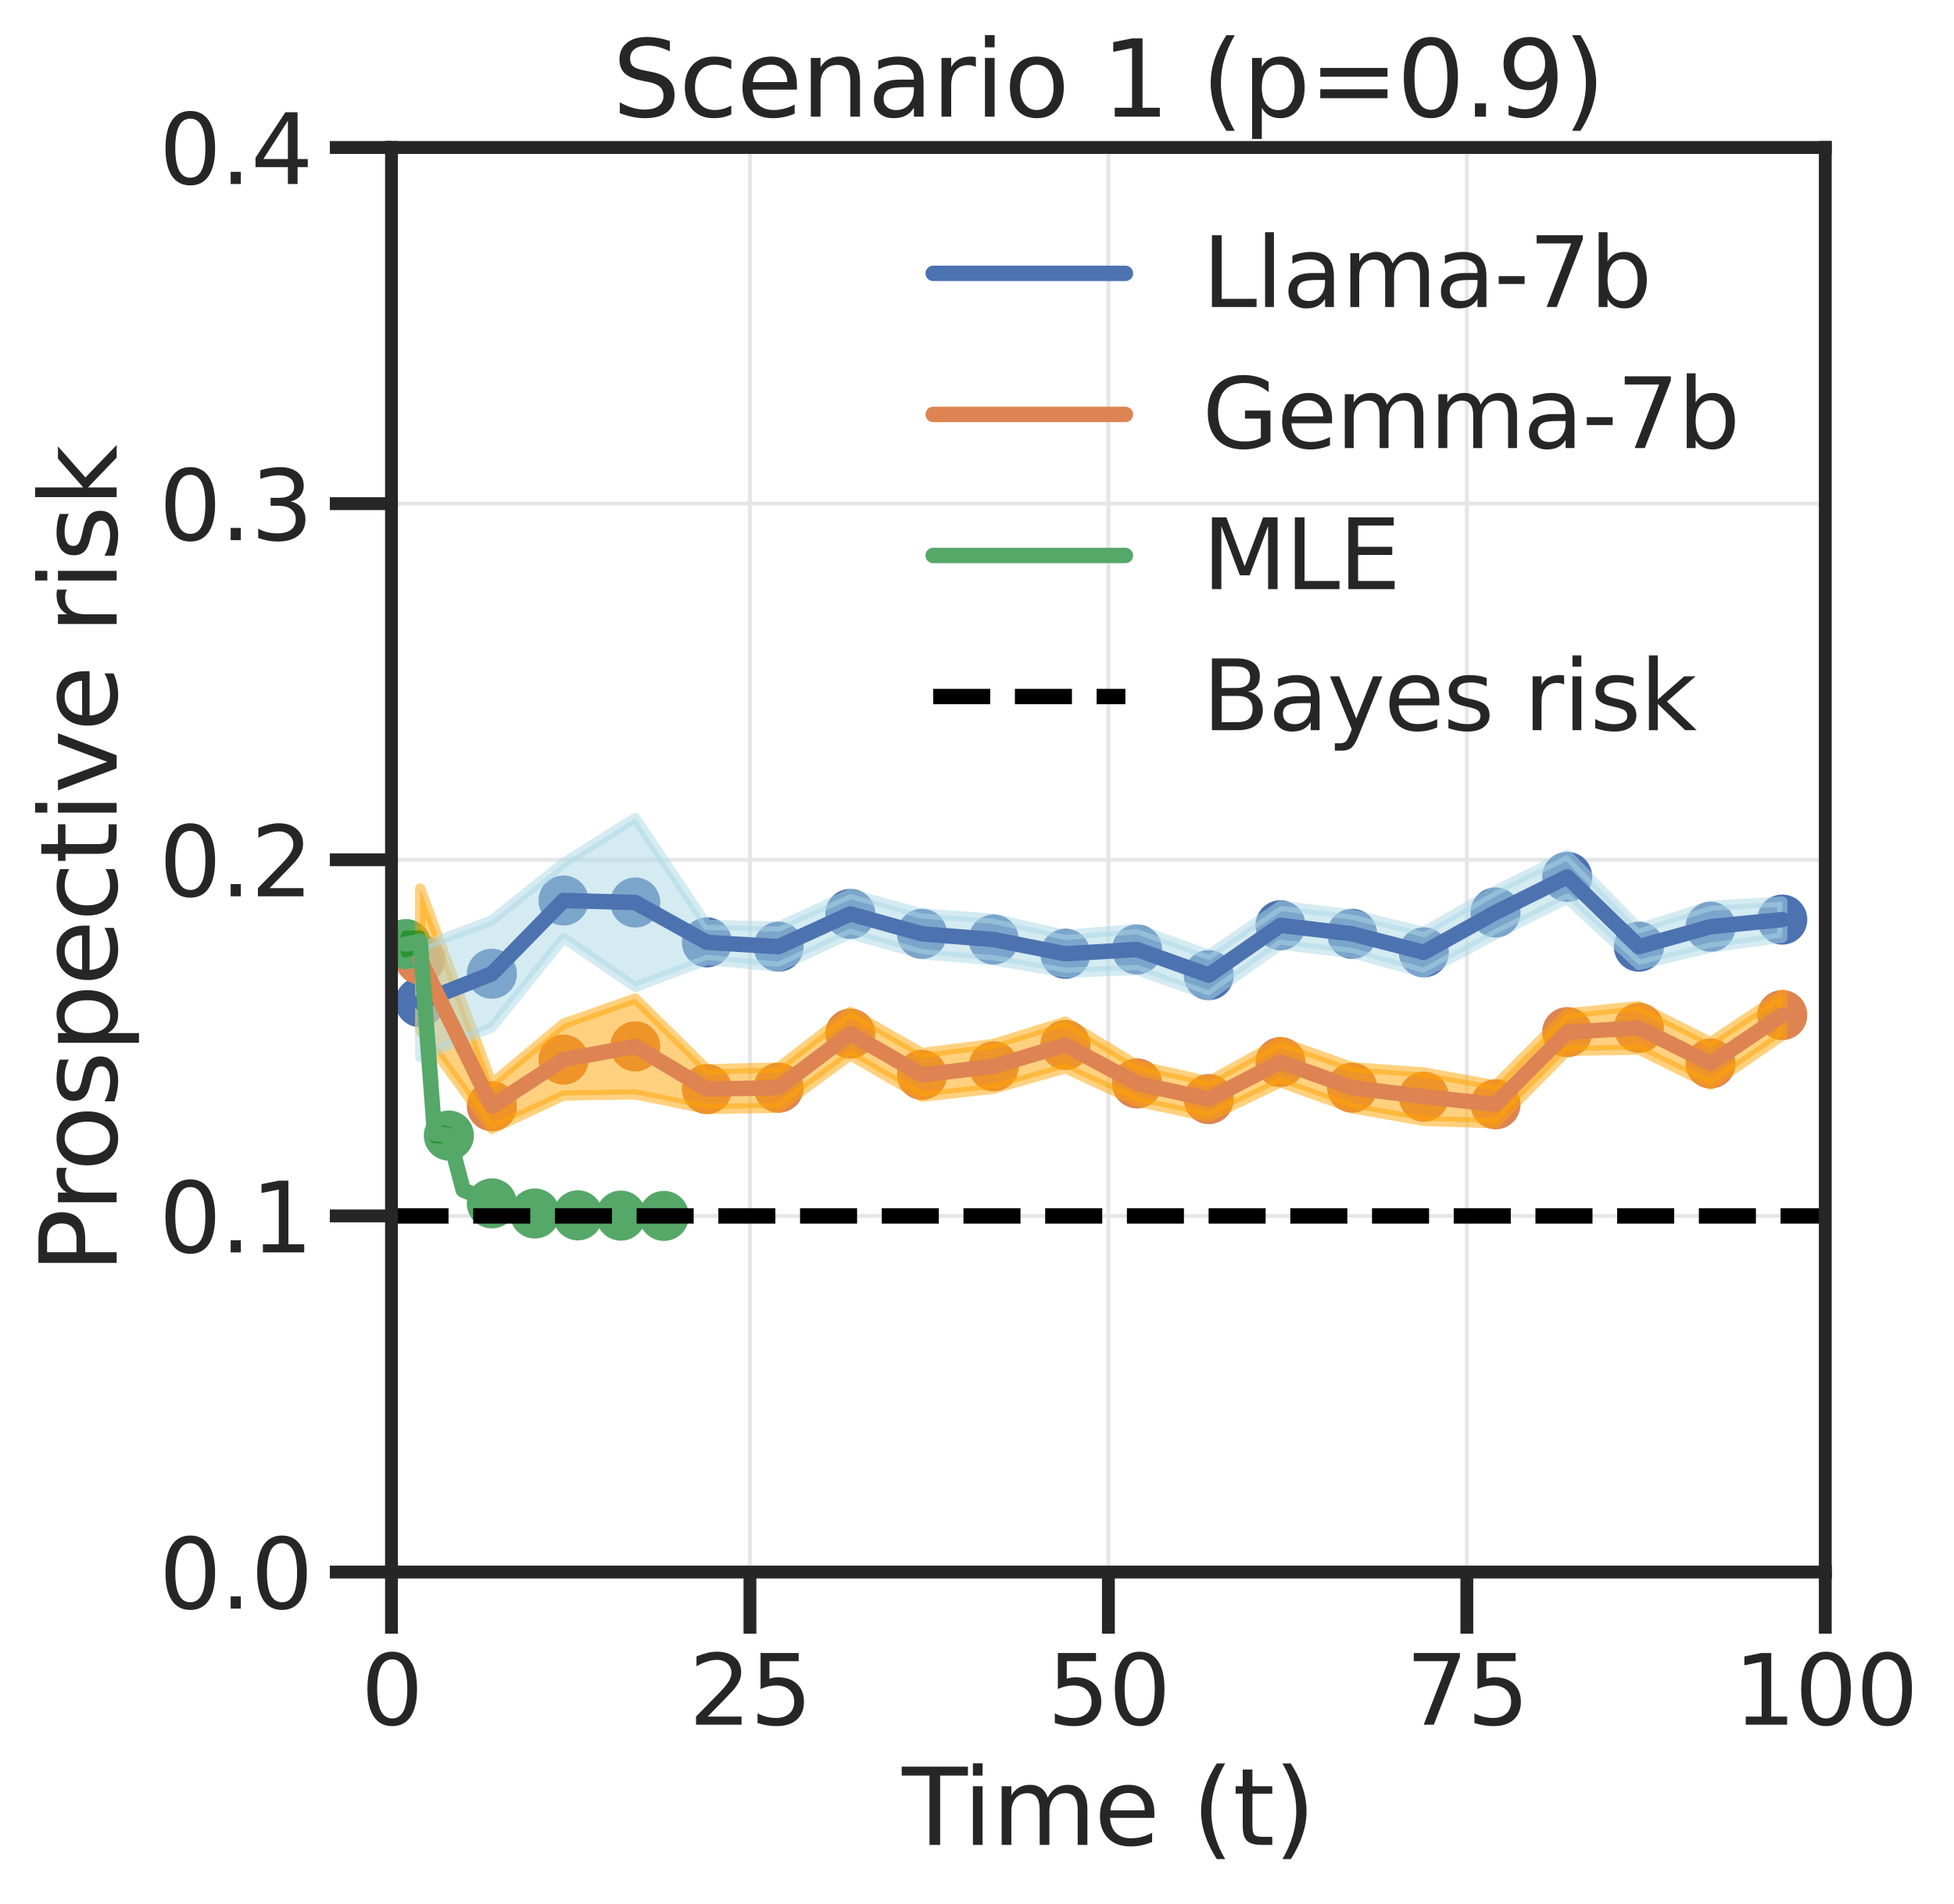 <?xml version="1.0" encoding="utf-8" standalone="no"?>
<!DOCTYPE svg PUBLIC "-//W3C//DTD SVG 1.1//EN"
  "http://www.w3.org/Graphics/SVG/1.1/DTD/svg11.dtd">
<svg xmlns:xlink="http://www.w3.org/1999/xlink" width="380.229pt" height="370.442pt" viewBox="0 0 380.229 370.442" xmlns="http://www.w3.org/2000/svg" version="1.1">
 <defs>
  <style type="text/css">*{stroke-linejoin: round; stroke-linecap: butt}</style>
 </defs>
 <g id="figure_1">
  <g id="patch_1">
   <path d="M 0 370.442 
L 380.229 370.442 
L 380.229 0 
L 0 0 
z
" style="fill: #ffffff"/>
  </g>
  <g id="axes_1">
   <g id="patch_2">
    <path d="M 76.182 305.901 
L 355.182 305.901 
L 355.182 28.701 
L 76.182 28.701 
z
" style="fill: #ffffff"/>
   </g>
   <g id="matplotlib.axis_1">
    <g id="xtick_1">
     <g id="line2d_1">
      <path d="M 76.182 305.901 
L 76.182 28.701 
" clip-path="url(#p4da43b468f)" style="fill: none; stroke: #e6e6e6; stroke-width: 0.75; stroke-linecap: round"/>
     </g>
     <g id="line2d_2">
      <defs>
       <path id="m908a9de8ad" d="M 0 0 
L 0 12 
" style="stroke: #262626; stroke-width: 2.5"/>
      </defs>
      <g>
       <use xlink:href="#m908a9de8ad" x="76.182" y="305.901" style="fill: #262626; stroke: #262626; stroke-width: 2.5"/>
      </g>
     </g>
     <g id="text_1">
      <!-- 0 -->
      <g style="fill: #262626" transform="translate(70.233 335.61) scale(0.187 -0.187)">
       <defs>
        <path id="DejaVuSans-30" d="M 2034 4250 
Q 1547 4250 1301 3770 
Q 1056 3291 1056 2328 
Q 1056 1369 1301 889 
Q 1547 409 2034 409 
Q 2525 409 2770 889 
Q 3016 1369 3016 2328 
Q 3016 3291 2770 3770 
Q 2525 4250 2034 4250 
z
M 2034 4750 
Q 2819 4750 3233 4129 
Q 3647 3509 3647 2328 
Q 3647 1150 3233 529 
Q 2819 -91 2034 -91 
Q 1250 -91 836 529 
Q 422 1150 422 2328 
Q 422 3509 836 4129 
Q 1250 4750 2034 4750 
z
" transform="scale(0.016)"/>
       </defs>
       <use xlink:href="#DejaVuSans-30"/>
      </g>
     </g>
    </g>
    <g id="xtick_2">
     <g id="line2d_3">
      <path d="M 145.932 305.901 
L 145.932 28.701 
" clip-path="url(#p4da43b468f)" style="fill: none; stroke: #e6e6e6; stroke-width: 0.75; stroke-linecap: round"/>
     </g>
     <g id="line2d_4">
      <g>
       <use xlink:href="#m908a9de8ad" x="145.932" y="305.901" style="fill: #262626; stroke: #262626; stroke-width: 2.5"/>
      </g>
     </g>
     <g id="text_2">
      <!-- 25 -->
      <g style="fill: #262626" transform="translate(134.034 335.61) scale(0.187 -0.187)">
       <defs>
        <path id="DejaVuSans-32" d="M 1228 531 
L 3431 531 
L 3431 0 
L 469 0 
L 469 531 
Q 828 903 1448 1529 
Q 2069 2156 2228 2338 
Q 2531 2678 2651 2914 
Q 2772 3150 2772 3378 
Q 2772 3750 2511 3984 
Q 2250 4219 1831 4219 
Q 1534 4219 1204 4116 
Q 875 4013 500 3803 
L 500 4441 
Q 881 4594 1212 4672 
Q 1544 4750 1819 4750 
Q 2544 4750 2975 4387 
Q 3406 4025 3406 3419 
Q 3406 3131 3298 2873 
Q 3191 2616 2906 2266 
Q 2828 2175 2409 1742 
Q 1991 1309 1228 531 
z
" transform="scale(0.016)"/>
        <path id="DejaVuSans-35" d="M 691 4666 
L 3169 4666 
L 3169 4134 
L 1269 4134 
L 1269 2991 
Q 1406 3038 1543 3061 
Q 1681 3084 1819 3084 
Q 2600 3084 3056 2656 
Q 3513 2228 3513 1497 
Q 3513 744 3044 326 
Q 2575 -91 1722 -91 
Q 1428 -91 1123 -41 
Q 819 9 494 109 
L 494 744 
Q 775 591 1075 516 
Q 1375 441 1709 441 
Q 2250 441 2565 725 
Q 2881 1009 2881 1497 
Q 2881 1984 2565 2268 
Q 2250 2553 1709 2553 
Q 1456 2553 1204 2497 
Q 953 2441 691 2322 
L 691 4666 
z
" transform="scale(0.016)"/>
       </defs>
       <use xlink:href="#DejaVuSans-32"/>
       <use xlink:href="#DejaVuSans-35" x="63.623"/>
      </g>
     </g>
    </g>
    <g id="xtick_3">
     <g id="line2d_5">
      <path d="M 215.682 305.901 
L 215.682 28.701 
" clip-path="url(#p4da43b468f)" style="fill: none; stroke: #e6e6e6; stroke-width: 0.75; stroke-linecap: round"/>
     </g>
     <g id="line2d_6">
      <g>
       <use xlink:href="#m908a9de8ad" x="215.682" y="305.901" style="fill: #262626; stroke: #262626; stroke-width: 2.5"/>
      </g>
     </g>
     <g id="text_3">
      <!-- 50 -->
      <g style="fill: #262626" transform="translate(203.784 335.61) scale(0.187 -0.187)">
       <use xlink:href="#DejaVuSans-35"/>
       <use xlink:href="#DejaVuSans-30" x="63.623"/>
      </g>
     </g>
    </g>
    <g id="xtick_4">
     <g id="line2d_7">
      <path d="M 285.432 305.901 
L 285.432 28.701 
" clip-path="url(#p4da43b468f)" style="fill: none; stroke: #e6e6e6; stroke-width: 0.75; stroke-linecap: round"/>
     </g>
     <g id="line2d_8">
      <g>
       <use xlink:href="#m908a9de8ad" x="285.432" y="305.901" style="fill: #262626; stroke: #262626; stroke-width: 2.5"/>
      </g>
     </g>
     <g id="text_4">
      <!-- 75 -->
      <g style="fill: #262626" transform="translate(273.534 335.61) scale(0.187 -0.187)">
       <defs>
        <path id="DejaVuSans-37" d="M 525 4666 
L 3525 4666 
L 3525 4397 
L 1831 0 
L 1172 0 
L 2766 4134 
L 525 4134 
L 525 4666 
z
" transform="scale(0.016)"/>
       </defs>
       <use xlink:href="#DejaVuSans-37"/>
       <use xlink:href="#DejaVuSans-35" x="63.623"/>
      </g>
     </g>
    </g>
    <g id="xtick_5">
     <g id="line2d_9">
      <path d="M 355.182 305.901 
L 355.182 28.701 
" clip-path="url(#p4da43b468f)" style="fill: none; stroke: #e6e6e6; stroke-width: 0.75; stroke-linecap: round"/>
     </g>
     <g id="line2d_10">
      <g>
       <use xlink:href="#m908a9de8ad" x="355.182" y="305.901" style="fill: #262626; stroke: #262626; stroke-width: 2.5"/>
      </g>
     </g>
     <g id="text_5">
      <!-- 100 -->
      <g style="fill: #262626" transform="translate(337.335 335.61) scale(0.187 -0.187)">
       <defs>
        <path id="DejaVuSans-31" d="M 794 531 
L 1825 531 
L 1825 4091 
L 703 3866 
L 703 4441 
L 1819 4666 
L 2450 4666 
L 2450 531 
L 3481 531 
L 3481 0 
L 794 0 
L 794 531 
z
" transform="scale(0.016)"/>
       </defs>
       <use xlink:href="#DejaVuSans-31"/>
       <use xlink:href="#DejaVuSans-30" x="63.623"/>
       <use xlink:href="#DejaVuSans-30" x="127.246"/>
      </g>
     </g>
    </g>
    <g id="text_6">
     <!-- Time (t) -->
     <g style="fill: #262626" transform="translate(175.526 359) scale(0.204 -0.204)">
      <defs>
       <path id="DejaVuSans-54" d="M -19 4666 
L 3928 4666 
L 3928 4134 
L 2272 4134 
L 2272 0 
L 1638 0 
L 1638 4134 
L -19 4134 
L -19 4666 
z
" transform="scale(0.016)"/>
       <path id="DejaVuSans-69" d="M 603 3500 
L 1178 3500 
L 1178 0 
L 603 0 
L 603 3500 
z
M 603 4863 
L 1178 4863 
L 1178 4134 
L 603 4134 
L 603 4863 
z
" transform="scale(0.016)"/>
       <path id="DejaVuSans-6d" d="M 3328 2828 
Q 3544 3216 3844 3400 
Q 4144 3584 4550 3584 
Q 5097 3584 5394 3201 
Q 5691 2819 5691 2113 
L 5691 0 
L 5113 0 
L 5113 2094 
Q 5113 2597 4934 2840 
Q 4756 3084 4391 3084 
Q 3944 3084 3684 2787 
Q 3425 2491 3425 1978 
L 3425 0 
L 2847 0 
L 2847 2094 
Q 2847 2600 2669 2842 
Q 2491 3084 2119 3084 
Q 1678 3084 1418 2786 
Q 1159 2488 1159 1978 
L 1159 0 
L 581 0 
L 581 3500 
L 1159 3500 
L 1159 2956 
Q 1356 3278 1631 3431 
Q 1906 3584 2284 3584 
Q 2666 3584 2933 3390 
Q 3200 3197 3328 2828 
z
" transform="scale(0.016)"/>
       <path id="DejaVuSans-65" d="M 3597 1894 
L 3597 1613 
L 953 1613 
Q 991 1019 1311 708 
Q 1631 397 2203 397 
Q 2534 397 2845 478 
Q 3156 559 3463 722 
L 3463 178 
Q 3153 47 2828 -22 
Q 2503 -91 2169 -91 
Q 1331 -91 842 396 
Q 353 884 353 1716 
Q 353 2575 817 3079 
Q 1281 3584 2069 3584 
Q 2775 3584 3186 3129 
Q 3597 2675 3597 1894 
z
M 3022 2063 
Q 3016 2534 2758 2815 
Q 2500 3097 2075 3097 
Q 1594 3097 1305 2825 
Q 1016 2553 972 2059 
L 3022 2063 
z
" transform="scale(0.016)"/>
       <path id="DejaVuSans-20" transform="scale(0.016)"/>
       <path id="DejaVuSans-28" d="M 1984 4856 
Q 1566 4138 1362 3434 
Q 1159 2731 1159 2009 
Q 1159 1288 1364 580 
Q 1569 -128 1984 -844 
L 1484 -844 
Q 1016 -109 783 600 
Q 550 1309 550 2009 
Q 550 2706 781 3412 
Q 1013 4119 1484 4856 
L 1984 4856 
z
" transform="scale(0.016)"/>
       <path id="DejaVuSans-74" d="M 1172 4494 
L 1172 3500 
L 2356 3500 
L 2356 3053 
L 1172 3053 
L 1172 1153 
Q 1172 725 1289 603 
Q 1406 481 1766 481 
L 2356 481 
L 2356 0 
L 1766 0 
Q 1100 0 847 248 
Q 594 497 594 1153 
L 594 3053 
L 172 3053 
L 172 3500 
L 594 3500 
L 594 4494 
L 1172 4494 
z
" transform="scale(0.016)"/>
       <path id="DejaVuSans-29" d="M 513 4856 
L 1013 4856 
Q 1481 4119 1714 3412 
Q 1947 2706 1947 2009 
Q 1947 1309 1714 600 
Q 1481 -109 1013 -844 
L 513 -844 
Q 928 -128 1133 580 
Q 1338 1288 1338 2009 
Q 1338 2731 1133 3434 
Q 928 4138 513 4856 
z
" transform="scale(0.016)"/>
      </defs>
      <use xlink:href="#DejaVuSans-54"/>
      <use xlink:href="#DejaVuSans-69" x="57.959"/>
      <use xlink:href="#DejaVuSans-6d" x="85.742"/>
      <use xlink:href="#DejaVuSans-65" x="183.154"/>
      <use xlink:href="#DejaVuSans-20" x="244.678"/>
      <use xlink:href="#DejaVuSans-28" x="276.465"/>
      <use xlink:href="#DejaVuSans-74" x="315.479"/>
      <use xlink:href="#DejaVuSans-29" x="354.688"/>
     </g>
    </g>
   </g>
   <g id="matplotlib.axis_2">
    <g id="ytick_1">
     <g id="line2d_11">
      <path d="M 76.182 305.901 
L 355.182 305.901 
" clip-path="url(#p4da43b468f)" style="fill: none; stroke: #e6e6e6; stroke-width: 0.75; stroke-linecap: round"/>
     </g>
     <g id="line2d_12">
      <defs>
       <path id="mfc5c758303" d="M 0 0 
L -12 0 
" style="stroke: #262626; stroke-width: 2.5"/>
      </defs>
      <g>
       <use xlink:href="#mfc5c758303" x="76.182" y="305.901" style="fill: #262626; stroke: #262626; stroke-width: 2.5"/>
      </g>
     </g>
     <g id="text_7">
      <!-- 0.0 -->
      <g style="fill: #262626" transform="translate(30.943 313.005) scale(0.187 -0.187)">
       <defs>
        <path id="DejaVuSans-2e" d="M 684 794 
L 1344 794 
L 1344 0 
L 684 0 
L 684 794 
z
" transform="scale(0.016)"/>
       </defs>
       <use xlink:href="#DejaVuSans-30"/>
       <use xlink:href="#DejaVuSans-2e" x="63.623"/>
       <use xlink:href="#DejaVuSans-30" x="95.41"/>
      </g>
     </g>
    </g>
    <g id="ytick_2">
     <g id="line2d_13">
      <path d="M 76.182 236.601 
L 355.182 236.601 
" clip-path="url(#p4da43b468f)" style="fill: none; stroke: #e6e6e6; stroke-width: 0.75; stroke-linecap: round"/>
     </g>
     <g id="line2d_14">
      <g>
       <use xlink:href="#mfc5c758303" x="76.182" y="236.601" style="fill: #262626; stroke: #262626; stroke-width: 2.5"/>
      </g>
     </g>
     <g id="text_8">
      <!-- 0.1 -->
      <g style="fill: #262626" transform="translate(30.943 243.705) scale(0.187 -0.187)">
       <use xlink:href="#DejaVuSans-30"/>
       <use xlink:href="#DejaVuSans-2e" x="63.623"/>
       <use xlink:href="#DejaVuSans-31" x="95.41"/>
      </g>
     </g>
    </g>
    <g id="ytick_3">
     <g id="line2d_15">
      <path d="M 76.182 167.301 
L 355.182 167.301 
" clip-path="url(#p4da43b468f)" style="fill: none; stroke: #e6e6e6; stroke-width: 0.75; stroke-linecap: round"/>
     </g>
     <g id="line2d_16">
      <g>
       <use xlink:href="#mfc5c758303" x="76.182" y="167.301" style="fill: #262626; stroke: #262626; stroke-width: 2.5"/>
      </g>
     </g>
     <g id="text_9">
      <!-- 0.2 -->
      <g style="fill: #262626" transform="translate(30.943 174.405) scale(0.187 -0.187)">
       <use xlink:href="#DejaVuSans-30"/>
       <use xlink:href="#DejaVuSans-2e" x="63.623"/>
       <use xlink:href="#DejaVuSans-32" x="95.41"/>
      </g>
     </g>
    </g>
    <g id="ytick_4">
     <g id="line2d_17">
      <path d="M 76.182 98.001 
L 355.182 98.001 
" clip-path="url(#p4da43b468f)" style="fill: none; stroke: #e6e6e6; stroke-width: 0.75; stroke-linecap: round"/>
     </g>
     <g id="line2d_18">
      <g>
       <use xlink:href="#mfc5c758303" x="76.182" y="98.001" style="fill: #262626; stroke: #262626; stroke-width: 2.5"/>
      </g>
     </g>
     <g id="text_10">
      <!-- 0.3 -->
      <g style="fill: #262626" transform="translate(30.943 105.105) scale(0.187 -0.187)">
       <defs>
        <path id="DejaVuSans-33" d="M 2597 2516 
Q 3050 2419 3304 2112 
Q 3559 1806 3559 1356 
Q 3559 666 3084 287 
Q 2609 -91 1734 -91 
Q 1441 -91 1130 -33 
Q 819 25 488 141 
L 488 750 
Q 750 597 1062 519 
Q 1375 441 1716 441 
Q 2309 441 2620 675 
Q 2931 909 2931 1356 
Q 2931 1769 2642 2001 
Q 2353 2234 1838 2234 
L 1294 2234 
L 1294 2753 
L 1863 2753 
Q 2328 2753 2575 2939 
Q 2822 3125 2822 3475 
Q 2822 3834 2567 4026 
Q 2313 4219 1838 4219 
Q 1578 4219 1281 4162 
Q 984 4106 628 3988 
L 628 4550 
Q 988 4650 1302 4700 
Q 1616 4750 1894 4750 
Q 2613 4750 3031 4423 
Q 3450 4097 3450 3541 
Q 3450 3153 3228 2886 
Q 3006 2619 2597 2516 
z
" transform="scale(0.016)"/>
       </defs>
       <use xlink:href="#DejaVuSans-30"/>
       <use xlink:href="#DejaVuSans-2e" x="63.623"/>
       <use xlink:href="#DejaVuSans-33" x="95.41"/>
      </g>
     </g>
    </g>
    <g id="ytick_5">
     <g id="line2d_19">
      <path d="M 76.182 28.701 
L 355.182 28.701 
" clip-path="url(#p4da43b468f)" style="fill: none; stroke: #e6e6e6; stroke-width: 0.75; stroke-linecap: round"/>
     </g>
     <g id="line2d_20">
      <g>
       <use xlink:href="#mfc5c758303" x="76.182" y="28.701" style="fill: #262626; stroke: #262626; stroke-width: 2.5"/>
      </g>
     </g>
     <g id="text_11">
      <!-- 0.4 -->
      <g style="fill: #262626" transform="translate(30.943 35.805) scale(0.187 -0.187)">
       <defs>
        <path id="DejaVuSans-34" d="M 2419 4116 
L 825 1625 
L 2419 1625 
L 2419 4116 
z
M 2253 4666 
L 3047 4666 
L 3047 1625 
L 3713 1625 
L 3713 1100 
L 3047 1100 
L 3047 0 
L 2419 0 
L 2419 1100 
L 313 1100 
L 313 1709 
L 2253 4666 
z
" transform="scale(0.016)"/>
       </defs>
       <use xlink:href="#DejaVuSans-30"/>
       <use xlink:href="#DejaVuSans-2e" x="63.623"/>
       <use xlink:href="#DejaVuSans-34" x="95.41"/>
      </g>
     </g>
    </g>
    <g id="text_12">
     <!-- Prospective risk -->
     <g style="fill: #262626" transform="translate(22.701 247.785) rotate(-90) scale(0.204 -0.204)">
      <defs>
       <path id="DejaVuSans-50" d="M 1259 4147 
L 1259 2394 
L 2053 2394 
Q 2494 2394 2734 2622 
Q 2975 2850 2975 3272 
Q 2975 3691 2734 3919 
Q 2494 4147 2053 4147 
L 1259 4147 
z
M 628 4666 
L 2053 4666 
Q 2838 4666 3239 4311 
Q 3641 3956 3641 3272 
Q 3641 2581 3239 2228 
Q 2838 1875 2053 1875 
L 1259 1875 
L 1259 0 
L 628 0 
L 628 4666 
z
" transform="scale(0.016)"/>
       <path id="DejaVuSans-72" d="M 2631 2963 
Q 2534 3019 2420 3045 
Q 2306 3072 2169 3072 
Q 1681 3072 1420 2755 
Q 1159 2438 1159 1844 
L 1159 0 
L 581 0 
L 581 3500 
L 1159 3500 
L 1159 2956 
Q 1341 3275 1631 3429 
Q 1922 3584 2338 3584 
Q 2397 3584 2469 3576 
Q 2541 3569 2628 3553 
L 2631 2963 
z
" transform="scale(0.016)"/>
       <path id="DejaVuSans-6f" d="M 1959 3097 
Q 1497 3097 1228 2736 
Q 959 2375 959 1747 
Q 959 1119 1226 758 
Q 1494 397 1959 397 
Q 2419 397 2687 759 
Q 2956 1122 2956 1747 
Q 2956 2369 2687 2733 
Q 2419 3097 1959 3097 
z
M 1959 3584 
Q 2709 3584 3137 3096 
Q 3566 2609 3566 1747 
Q 3566 888 3137 398 
Q 2709 -91 1959 -91 
Q 1206 -91 779 398 
Q 353 888 353 1747 
Q 353 2609 779 3096 
Q 1206 3584 1959 3584 
z
" transform="scale(0.016)"/>
       <path id="DejaVuSans-73" d="M 2834 3397 
L 2834 2853 
Q 2591 2978 2328 3040 
Q 2066 3103 1784 3103 
Q 1356 3103 1142 2972 
Q 928 2841 928 2578 
Q 928 2378 1081 2264 
Q 1234 2150 1697 2047 
L 1894 2003 
Q 2506 1872 2764 1633 
Q 3022 1394 3022 966 
Q 3022 478 2636 193 
Q 2250 -91 1575 -91 
Q 1294 -91 989 -36 
Q 684 19 347 128 
L 347 722 
Q 666 556 975 473 
Q 1284 391 1588 391 
Q 1994 391 2212 530 
Q 2431 669 2431 922 
Q 2431 1156 2273 1281 
Q 2116 1406 1581 1522 
L 1381 1569 
Q 847 1681 609 1914 
Q 372 2147 372 2553 
Q 372 3047 722 3315 
Q 1072 3584 1716 3584 
Q 2034 3584 2315 3537 
Q 2597 3491 2834 3397 
z
" transform="scale(0.016)"/>
       <path id="DejaVuSans-70" d="M 1159 525 
L 1159 -1331 
L 581 -1331 
L 581 3500 
L 1159 3500 
L 1159 2969 
Q 1341 3281 1617 3432 
Q 1894 3584 2278 3584 
Q 2916 3584 3314 3078 
Q 3713 2572 3713 1747 
Q 3713 922 3314 415 
Q 2916 -91 2278 -91 
Q 1894 -91 1617 61 
Q 1341 213 1159 525 
z
M 3116 1747 
Q 3116 2381 2855 2742 
Q 2594 3103 2138 3103 
Q 1681 3103 1420 2742 
Q 1159 2381 1159 1747 
Q 1159 1113 1420 752 
Q 1681 391 2138 391 
Q 2594 391 2855 752 
Q 3116 1113 3116 1747 
z
" transform="scale(0.016)"/>
       <path id="DejaVuSans-63" d="M 3122 3366 
L 3122 2828 
Q 2878 2963 2633 3030 
Q 2388 3097 2138 3097 
Q 1578 3097 1268 2742 
Q 959 2388 959 1747 
Q 959 1106 1268 751 
Q 1578 397 2138 397 
Q 2388 397 2633 464 
Q 2878 531 3122 666 
L 3122 134 
Q 2881 22 2623 -34 
Q 2366 -91 2075 -91 
Q 1284 -91 818 406 
Q 353 903 353 1747 
Q 353 2603 823 3093 
Q 1294 3584 2113 3584 
Q 2378 3584 2631 3529 
Q 2884 3475 3122 3366 
z
" transform="scale(0.016)"/>
       <path id="DejaVuSans-76" d="M 191 3500 
L 800 3500 
L 1894 563 
L 2988 3500 
L 3597 3500 
L 2284 0 
L 1503 0 
L 191 3500 
z
" transform="scale(0.016)"/>
       <path id="DejaVuSans-6b" d="M 581 4863 
L 1159 4863 
L 1159 1991 
L 2875 3500 
L 3609 3500 
L 1753 1863 
L 3688 0 
L 2938 0 
L 1159 1709 
L 1159 0 
L 581 0 
L 581 4863 
z
" transform="scale(0.016)"/>
      </defs>
      <use xlink:href="#DejaVuSans-50"/>
      <use xlink:href="#DejaVuSans-72" x="58.553"/>
      <use xlink:href="#DejaVuSans-6f" x="97.416"/>
      <use xlink:href="#DejaVuSans-73" x="158.598"/>
      <use xlink:href="#DejaVuSans-70" x="210.697"/>
      <use xlink:href="#DejaVuSans-65" x="274.174"/>
      <use xlink:href="#DejaVuSans-63" x="335.697"/>
      <use xlink:href="#DejaVuSans-74" x="390.678"/>
      <use xlink:href="#DejaVuSans-69" x="429.887"/>
      <use xlink:href="#DejaVuSans-76" x="457.67"/>
      <use xlink:href="#DejaVuSans-65" x="516.85"/>
      <use xlink:href="#DejaVuSans-20" x="578.373"/>
      <use xlink:href="#DejaVuSans-72" x="610.16"/>
      <use xlink:href="#DejaVuSans-69" x="651.273"/>
      <use xlink:href="#DejaVuSans-73" x="679.057"/>
      <use xlink:href="#DejaVuSans-6b" x="731.156"/>
     </g>
    </g>
   </g>
   <g id="PathCollection_1">
    <defs>
     <path id="m743d2acb1a" d="M 0 3.873 
C 1.027 3.873 2.012 3.465 2.739 2.739 
C 3.465 2.012 3.873 1.027 3.873 0 
C 3.873 -1.027 3.465 -2.012 2.739 -2.739 
C 2.012 -3.465 1.027 -3.873 0 -3.873 
C -1.027 -3.873 -2.012 -3.465 -2.739 -2.739 
C -3.465 -2.012 -3.873 -1.027 -3.873 0 
C -3.873 1.027 -3.465 2.012 -2.739 2.739 
C -2.012 3.465 -1.027 3.873 0 3.873 
z
" style="stroke: #4c72b0; stroke-width: 2"/>
    </defs>
    <g clip-path="url(#p4da43b468f)">
     <use xlink:href="#m743d2acb1a" x="81.762" y="195.021" style="fill: #4c72b0; stroke: #4c72b0; stroke-width: 2"/>
     <use xlink:href="#m743d2acb1a" x="95.712" y="189.477" style="fill: #4c72b0; stroke: #4c72b0; stroke-width: 2"/>
     <use xlink:href="#m743d2acb1a" x="109.662" y="175.221" style="fill: #4c72b0; stroke: #4c72b0; stroke-width: 2"/>
     <use xlink:href="#m743d2acb1a" x="123.612" y="175.617" style="fill: #4c72b0; stroke: #4c72b0; stroke-width: 2"/>
     <use xlink:href="#m743d2acb1a" x="137.562" y="183.378" style="fill: #4c72b0; stroke: #4c72b0; stroke-width: 2"/>
     <use xlink:href="#m743d2acb1a" x="151.512" y="184.21" style="fill: #4c72b0; stroke: #4c72b0; stroke-width: 2"/>
     <use xlink:href="#m743d2acb1a" x="165.462" y="177.834" style="fill: #4c72b0; stroke: #4c72b0; stroke-width: 2"/>
     <use xlink:href="#m743d2acb1a" x="179.412" y="181.715" style="fill: #4c72b0; stroke: #4c72b0; stroke-width: 2"/>
     <use xlink:href="#m743d2acb1a" x="193.362" y="182.824" style="fill: #4c72b0; stroke: #4c72b0; stroke-width: 2"/>
     <use xlink:href="#m743d2acb1a" x="207.312" y="185.596" style="fill: #4c72b0; stroke: #4c72b0; stroke-width: 2"/>
     <use xlink:href="#m743d2acb1a" x="221.262" y="184.764" style="fill: #4c72b0; stroke: #4c72b0; stroke-width: 2"/>
     <use xlink:href="#m743d2acb1a" x="235.212" y="189.754" style="fill: #4c72b0; stroke: #4c72b0; stroke-width: 2"/>
     <use xlink:href="#m743d2acb1a" x="249.162" y="180.052" style="fill: #4c72b0; stroke: #4c72b0; stroke-width: 2"/>
     <use xlink:href="#m743d2acb1a" x="263.112" y="181.715" style="fill: #4c72b0; stroke: #4c72b0; stroke-width: 2"/>
     <use xlink:href="#m743d2acb1a" x="277.062" y="185.319" style="fill: #4c72b0; stroke: #4c72b0; stroke-width: 2"/>
     <use xlink:href="#m743d2acb1a" x="291.012" y="177.557" style="fill: #4c72b0; stroke: #4c72b0; stroke-width: 2"/>
     <use xlink:href="#m743d2acb1a" x="304.962" y="170.627" style="fill: #4c72b0; stroke: #4c72b0; stroke-width: 2"/>
     <use xlink:href="#m743d2acb1a" x="318.912" y="184.21" style="fill: #4c72b0; stroke: #4c72b0; stroke-width: 2"/>
     <use xlink:href="#m743d2acb1a" x="332.862" y="180.329" style="fill: #4c72b0; stroke: #4c72b0; stroke-width: 2"/>
     <use xlink:href="#m743d2acb1a" x="346.812" y="178.943" style="fill: #4c72b0; stroke: #4c72b0; stroke-width: 2"/>
    </g>
   </g>
   <g id="PathCollection_2">
    <defs>
     <path id="ma4bf1de429" d="M 0 3.873 
C 1.027 3.873 2.012 3.465 2.739 2.739 
C 3.465 2.012 3.873 1.027 3.873 0 
C 3.873 -1.027 3.465 -2.012 2.739 -2.739 
C 2.012 -3.465 1.027 -3.873 0 -3.873 
C -1.027 -3.873 -2.012 -3.465 -2.739 -2.739 
C -3.465 -2.012 -3.873 -1.027 -3.873 0 
C -3.873 1.027 -3.465 2.012 -2.739 2.739 
C -2.012 3.465 -1.027 3.873 0 3.873 
z
" style="stroke: #dd8452; stroke-width: 2"/>
    </defs>
    <g clip-path="url(#p4da43b468f)">
     <use xlink:href="#ma4bf1de429" x="81.762" y="186.705" style="fill: #dd8452; stroke: #dd8452; stroke-width: 2"/>
     <use xlink:href="#ma4bf1de429" x="95.712" y="215.256" style="fill: #dd8452; stroke: #dd8452; stroke-width: 2"/>
     <use xlink:href="#ma4bf1de429" x="109.662" y="206.188" style="fill: #dd8452; stroke: #dd8452; stroke-width: 2"/>
     <use xlink:href="#ma4bf1de429" x="123.612" y="203.614" style="fill: #dd8452; stroke: #dd8452; stroke-width: 2"/>
     <use xlink:href="#ma4bf1de429" x="137.562" y="211.93" style="fill: #dd8452; stroke: #dd8452; stroke-width: 2"/>
     <use xlink:href="#ma4bf1de429" x="151.512" y="211.653" style="fill: #dd8452; stroke: #dd8452; stroke-width: 2"/>
     <use xlink:href="#ma4bf1de429" x="165.462" y="201.119" style="fill: #dd8452; stroke: #dd8452; stroke-width: 2"/>
     <use xlink:href="#ma4bf1de429" x="179.412" y="209.158" style="fill: #dd8452; stroke: #dd8452; stroke-width: 2"/>
     <use xlink:href="#ma4bf1de429" x="193.362" y="207.495" style="fill: #dd8452; stroke: #dd8452; stroke-width: 2"/>
     <use xlink:href="#ma4bf1de429" x="207.312" y="203.337" style="fill: #dd8452; stroke: #dd8452; stroke-width: 2"/>
     <use xlink:href="#ma4bf1de429" x="221.262" y="210.821" style="fill: #dd8452; stroke: #dd8452; stroke-width: 2"/>
     <use xlink:href="#ma4bf1de429" x="235.212" y="213.87" style="fill: #dd8452; stroke: #dd8452; stroke-width: 2"/>
     <use xlink:href="#ma4bf1de429" x="249.162" y="206.663" style="fill: #dd8452; stroke: #dd8452; stroke-width: 2"/>
     <use xlink:href="#ma4bf1de429" x="263.112" y="211.653" style="fill: #dd8452; stroke: #dd8452; stroke-width: 2"/>
     <use xlink:href="#ma4bf1de429" x="277.062" y="213.398" style="fill: #dd8452; stroke: #dd8452; stroke-width: 2"/>
     <use xlink:href="#ma4bf1de429" x="291.012" y="214.881" style="fill: #dd8452; stroke: #dd8452; stroke-width: 2"/>
     <use xlink:href="#ma4bf1de429" x="304.962" y="200.842" style="fill: #dd8452; stroke: #dd8452; stroke-width: 2"/>
     <use xlink:href="#ma4bf1de429" x="318.912" y="200.01" style="fill: #dd8452; stroke: #dd8452; stroke-width: 2"/>
     <use xlink:href="#ma4bf1de429" x="332.862" y="206.94" style="fill: #dd8452; stroke: #dd8452; stroke-width: 2"/>
     <use xlink:href="#ma4bf1de429" x="346.812" y="197.516" style="fill: #dd8452; stroke: #dd8452; stroke-width: 2"/>
    </g>
   </g>
   <g id="PathCollection_3">
    <defs>
     <path id="m7af9ba9c62" d="M 0 3.873 
C 1.027 3.873 2.012 3.465 2.739 2.739 
C 3.465 2.012 3.873 1.027 3.873 0 
C 3.873 -1.027 3.465 -2.012 2.739 -2.739 
C 2.012 -3.465 1.027 -3.873 0 -3.873 
C -1.027 -3.873 -2.012 -3.465 -2.739 -2.739 
C -3.465 -2.012 -3.873 -1.027 -3.873 0 
C -3.873 1.027 -3.465 2.012 -2.739 2.739 
C -2.012 3.465 -1.027 3.873 0 3.873 
z
" style="stroke: #55a868; stroke-width: 2"/>
    </defs>
    <g clip-path="url(#p4da43b468f)">
     <use xlink:href="#m7af9ba9c62" x="78.972" y="183.711" style="fill: #55a868; stroke: #55a868; stroke-width: 2"/>
     <use xlink:href="#m7af9ba9c62" x="87.342" y="220.967" style="fill: #55a868; stroke: #55a868; stroke-width: 2"/>
     <use xlink:href="#m7af9ba9c62" x="95.712" y="234.161" style="fill: #55a868; stroke: #55a868; stroke-width: 2"/>
     <use xlink:href="#m7af9ba9c62" x="104.082" y="236.13" style="fill: #55a868; stroke: #55a868; stroke-width: 2"/>
     <use xlink:href="#m7af9ba9c62" x="112.452" y="236.49" style="fill: #55a868; stroke: #55a868; stroke-width: 2"/>
     <use xlink:href="#m7af9ba9c62" x="120.822" y="236.545" style="fill: #55a868; stroke: #55a868; stroke-width: 2"/>
     <use xlink:href="#m7af9ba9c62" x="129.192" y="236.601" style="fill: #55a868; stroke: #55a868; stroke-width: 2"/>
    </g>
   </g>
   <g id="PolyCollection_1">
    <defs>
     <path id="me407e83d53" d="M 81.762 -197.531 
L 81.762 -169.944 
L 95.712 -150.771 
L 109.662 -157.27 
L 123.612 -157.496 
L 137.562 -154.653 
L 151.512 -154.859 
L 165.462 -165.118 
L 179.412 -157.035 
L 193.362 -158.593 
L 207.312 -162.568 
L 221.262 -156.087 
L 235.212 -153.123 
L 249.162 -159.826 
L 263.112 -154.801 
L 277.062 -152.332 
L 291.012 -151.861 
L 304.962 -165.959 
L 318.912 -166.194 
L 332.862 -159.348 
L 346.812 -168.927 
L 346.812 -176.926 
L 346.812 -176.926 
L 332.862 -167.655 
L 318.912 -174.67 
L 304.962 -173.242 
L 291.012 -159.261 
L 277.062 -161.758 
L 263.112 -162.778 
L 249.162 -167.732 
L 235.212 -160.02 
L 221.262 -163.155 
L 207.312 -171.643 
L 193.362 -167.302 
L 179.412 -165.534 
L 165.462 -173.528 
L 151.512 -162.719 
L 137.562 -162.371 
L 123.612 -176.16 
L 109.662 -171.239 
L 95.712 -159.601 
L 81.762 -197.531 
z
" style="stroke: #ffa500; stroke-opacity: 0.5; stroke-width: 2"/>
    </defs>
    <g clip-path="url(#p4da43b468f)">
     <use xlink:href="#me407e83d53" x="0" y="370.442" style="fill: #ffa500; fill-opacity: 0.5; stroke: #ffa500; stroke-opacity: 0.5; stroke-width: 2"/>
    </g>
   </g>
   <g id="PolyCollection_2">
    <defs>
     <path id="m7ddd39e016" d="M 81.762 -186.068 
L 81.762 -164.775 
L 95.712 -170.553 
L 109.662 -187.909 
L 123.612 -178.389 
L 137.562 -183.654 
L 151.512 -182.314 
L 165.462 -188.702 
L 179.412 -184.768 
L 193.362 -183.567 
L 207.312 -181.175 
L 221.262 -181.687 
L 235.212 -176.696 
L 249.162 -186.611 
L 263.112 -184.967 
L 277.062 -181.138 
L 291.012 -188.615 
L 304.962 -195.543 
L 318.912 -182.685 
L 332.862 -186.031 
L 346.812 -188 
L 346.812 -194.998 
L 346.812 -194.998 
L 332.862 -194.196 
L 318.912 -189.78 
L 304.962 -204.088 
L 291.012 -197.155 
L 277.062 -189.109 
L 263.112 -192.487 
L 249.162 -194.169 
L 235.212 -184.68 
L 221.262 -189.669 
L 207.312 -188.518 
L 193.362 -191.67 
L 179.412 -192.686 
L 165.462 -196.514 
L 151.512 -190.15 
L 137.562 -190.474 
L 123.612 -211.262 
L 109.662 -202.534 
L 95.712 -191.378 
L 81.762 -186.068 
z
" style="stroke: #add8e6; stroke-opacity: 0.5; stroke-width: 2"/>
    </defs>
    <g clip-path="url(#p4da43b468f)">
     <use xlink:href="#m7ddd39e016" x="0" y="370.442" style="fill: #add8e6; fill-opacity: 0.5; stroke: #add8e6; stroke-opacity: 0.5; stroke-width: 2"/>
    </g>
   </g>
   <g id="PolyCollection_3">
    <defs>
     <path id="m675d9c0b31" d="M 78.972 -188.36 
L 78.972 -185.103 
L 81.762 -186.108 
L 84.552 -148.989 
L 87.342 -148.8 
L 90.132 -138.36 
L 92.922 -137.347 
L 95.712 -135.914 
L 98.502 -134.869 
L 101.292 -134.128 
L 104.082 -134.18 
L 106.872 -133.912 
L 109.662 -134.008 
L 112.452 -133.874 
L 115.242 -133.841 
L 118.032 -133.841 
L 120.822 -133.858 
L 123.612 -133.841 
L 126.402 -133.841 
L 129.192 -133.841 
L 129.192 -133.841 
L 129.192 -133.841 
L 126.402 -133.841 
L 123.612 -133.841 
L 120.822 -133.936 
L 118.032 -133.841 
L 115.242 -133.841 
L 112.452 -134.031 
L 109.662 -134.174 
L 106.872 -134.104 
L 104.082 -134.446 
L 101.292 -134.442 
L 98.502 -135.253 
L 95.712 -136.648 
L 92.922 -138.042 
L 90.132 -139.413 
L 87.342 -150.151 
L 84.552 -150.849 
L 81.762 -188.408 
L 78.972 -188.36 
z
" style="stroke: #008000; stroke-opacity: 0.5; stroke-width: 2"/>
    </defs>
    <g clip-path="url(#p4da43b468f)">
     <use xlink:href="#m675d9c0b31" x="0" y="370.442" style="fill: #008000; fill-opacity: 0.5; stroke: #008000; stroke-opacity: 0.5; stroke-width: 2"/>
    </g>
   </g>
   <g id="line2d_21">
    <path d="M 81.762 195.021 
L 95.712 189.477 
L 109.662 175.221 
L 123.612 175.617 
L 137.562 183.378 
L 151.512 184.21 
L 165.462 177.834 
L 179.412 181.715 
L 193.362 182.824 
L 207.312 185.596 
L 221.262 184.764 
L 235.212 189.754 
L 249.162 180.052 
L 263.112 181.715 
L 277.062 185.319 
L 291.012 177.557 
L 304.962 170.627 
L 318.912 184.21 
L 332.862 180.329 
L 346.812 178.943 
" clip-path="url(#p4da43b468f)" style="fill: none; stroke: #4c72b0; stroke-width: 3; stroke-linecap: round"/>
   </g>
   <g id="line2d_22">
    <path d="M 81.762 186.705 
L 95.712 215.256 
L 109.662 206.188 
L 123.612 203.614 
L 137.562 211.93 
L 151.512 211.653 
L 165.462 201.119 
L 179.412 209.158 
L 193.362 207.495 
L 207.312 203.337 
L 221.262 210.821 
L 235.212 213.87 
L 249.162 206.663 
L 263.112 211.653 
L 277.062 213.398 
L 291.012 214.881 
L 304.962 200.842 
L 318.912 200.01 
L 332.862 206.94 
L 346.812 197.516 
" clip-path="url(#p4da43b468f)" style="fill: none; stroke: #dd8452; stroke-width: 3; stroke-linecap: round"/>
   </g>
   <g id="line2d_23">
    <path d="M 78.972 183.711 
L 81.762 183.184 
L 84.552 220.523 
L 87.342 220.967 
L 90.132 231.556 
L 92.922 232.748 
L 95.712 234.161 
L 98.502 235.381 
L 101.292 236.157 
L 104.082 236.13 
L 106.872 236.434 
L 109.662 236.351 
L 112.452 236.49 
L 115.242 236.601 
L 118.032 236.601 
L 120.822 236.545 
L 123.612 236.601 
L 126.402 236.601 
L 129.192 236.601 
" clip-path="url(#p4da43b468f)" style="fill: none; stroke: #55a868; stroke-width: 3; stroke-linecap: round"/>
   </g>
   <g id="line2d_24">
    <path d="M 76.182 236.601 
L 355.182 236.601 
" clip-path="url(#p4da43b468f)" style="fill: none; stroke-dasharray: 11.1,4.8; stroke-dashoffset: 0; stroke: #000000; stroke-width: 3"/>
   </g>
   <g id="patch_3">
    <path d="M 76.182 305.901 
L 76.182 28.701 
" style="fill: none; stroke: #262626; stroke-width: 2.5; stroke-linejoin: miter; stroke-linecap: square"/>
   </g>
   <g id="patch_4">
    <path d="M 355.182 305.901 
L 355.182 28.701 
" style="fill: none; stroke: #262626; stroke-width: 2.5; stroke-linejoin: miter; stroke-linecap: square"/>
   </g>
   <g id="patch_5">
    <path d="M 76.182 305.901 
L 355.182 305.901 
" style="fill: none; stroke: #262626; stroke-width: 2.5; stroke-linejoin: miter; stroke-linecap: square"/>
   </g>
   <g id="patch_6">
    <path d="M 76.182 28.701 
L 355.182 28.701 
" style="fill: none; stroke: #262626; stroke-width: 2.5; stroke-linejoin: miter; stroke-linecap: square"/>
   </g>
   <g id="text_13">
    <!-- Scenario 1 (p=0.9) -->
    <g style="fill: #262626" transform="translate(119.163 22.701) scale(0.204 -0.204)">
     <defs>
      <path id="DejaVuSans-53" d="M 3425 4513 
L 3425 3897 
Q 3066 4069 2747 4153 
Q 2428 4238 2131 4238 
Q 1616 4238 1336 4038 
Q 1056 3838 1056 3469 
Q 1056 3159 1242 3001 
Q 1428 2844 1947 2747 
L 2328 2669 
Q 3034 2534 3370 2195 
Q 3706 1856 3706 1288 
Q 3706 609 3251 259 
Q 2797 -91 1919 -91 
Q 1588 -91 1214 -16 
Q 841 59 441 206 
L 441 856 
Q 825 641 1194 531 
Q 1563 422 1919 422 
Q 2459 422 2753 634 
Q 3047 847 3047 1241 
Q 3047 1584 2836 1778 
Q 2625 1972 2144 2069 
L 1759 2144 
Q 1053 2284 737 2584 
Q 422 2884 422 3419 
Q 422 4038 858 4394 
Q 1294 4750 2059 4750 
Q 2388 4750 2728 4690 
Q 3069 4631 3425 4513 
z
" transform="scale(0.016)"/>
      <path id="DejaVuSans-6e" d="M 3513 2113 
L 3513 0 
L 2938 0 
L 2938 2094 
Q 2938 2591 2744 2837 
Q 2550 3084 2163 3084 
Q 1697 3084 1428 2787 
Q 1159 2491 1159 1978 
L 1159 0 
L 581 0 
L 581 3500 
L 1159 3500 
L 1159 2956 
Q 1366 3272 1645 3428 
Q 1925 3584 2291 3584 
Q 2894 3584 3203 3211 
Q 3513 2838 3513 2113 
z
" transform="scale(0.016)"/>
      <path id="DejaVuSans-61" d="M 2194 1759 
Q 1497 1759 1228 1600 
Q 959 1441 959 1056 
Q 959 750 1161 570 
Q 1363 391 1709 391 
Q 2188 391 2477 730 
Q 2766 1069 2766 1631 
L 2766 1759 
L 2194 1759 
z
M 3341 1997 
L 3341 0 
L 2766 0 
L 2766 531 
Q 2569 213 2275 61 
Q 1981 -91 1556 -91 
Q 1019 -91 701 211 
Q 384 513 384 1019 
Q 384 1609 779 1909 
Q 1175 2209 1959 2209 
L 2766 2209 
L 2766 2266 
Q 2766 2663 2505 2880 
Q 2244 3097 1772 3097 
Q 1472 3097 1187 3025 
Q 903 2953 641 2809 
L 641 3341 
Q 956 3463 1253 3523 
Q 1550 3584 1831 3584 
Q 2591 3584 2966 3190 
Q 3341 2797 3341 1997 
z
" transform="scale(0.016)"/>
      <path id="DejaVuSans-3d" d="M 678 2906 
L 4684 2906 
L 4684 2381 
L 678 2381 
L 678 2906 
z
M 678 1631 
L 4684 1631 
L 4684 1100 
L 678 1100 
L 678 1631 
z
" transform="scale(0.016)"/>
      <path id="DejaVuSans-39" d="M 703 97 
L 703 672 
Q 941 559 1184 500 
Q 1428 441 1663 441 
Q 2288 441 2617 861 
Q 2947 1281 2994 2138 
Q 2813 1869 2534 1725 
Q 2256 1581 1919 1581 
Q 1219 1581 811 2004 
Q 403 2428 403 3163 
Q 403 3881 828 4315 
Q 1253 4750 1959 4750 
Q 2769 4750 3195 4129 
Q 3622 3509 3622 2328 
Q 3622 1225 3098 567 
Q 2575 -91 1691 -91 
Q 1453 -91 1209 -44 
Q 966 3 703 97 
z
M 1959 2075 
Q 2384 2075 2632 2365 
Q 2881 2656 2881 3163 
Q 2881 3666 2632 3958 
Q 2384 4250 1959 4250 
Q 1534 4250 1286 3958 
Q 1038 3666 1038 3163 
Q 1038 2656 1286 2365 
Q 1534 2075 1959 2075 
z
" transform="scale(0.016)"/>
     </defs>
     <use xlink:href="#DejaVuSans-53"/>
     <use xlink:href="#DejaVuSans-63" x="63.477"/>
     <use xlink:href="#DejaVuSans-65" x="118.457"/>
     <use xlink:href="#DejaVuSans-6e" x="179.98"/>
     <use xlink:href="#DejaVuSans-61" x="243.359"/>
     <use xlink:href="#DejaVuSans-72" x="304.639"/>
     <use xlink:href="#DejaVuSans-69" x="345.752"/>
     <use xlink:href="#DejaVuSans-6f" x="373.535"/>
     <use xlink:href="#DejaVuSans-20" x="434.717"/>
     <use xlink:href="#DejaVuSans-31" x="466.504"/>
     <use xlink:href="#DejaVuSans-20" x="530.127"/>
     <use xlink:href="#DejaVuSans-28" x="561.914"/>
     <use xlink:href="#DejaVuSans-70" x="600.928"/>
     <use xlink:href="#DejaVuSans-3d" x="664.404"/>
     <use xlink:href="#DejaVuSans-30" x="748.193"/>
     <use xlink:href="#DejaVuSans-2e" x="811.816"/>
     <use xlink:href="#DejaVuSans-39" x="843.604"/>
     <use xlink:href="#DejaVuSans-29" x="907.227"/>
    </g>
   </g>
   <g id="legend_1">
    <g id="line2d_25">
     <path d="M 181.591 53.195 
L 200.291 53.195 
L 218.991 53.195 
" style="fill: none; stroke: #4c72b0; stroke-width: 3; stroke-linecap: round"/>
    </g>
    <g id="text_14">
     <!-- Llama-7b -->
     <g style="fill: #262626" transform="translate(233.951 59.74) scale(0.187 -0.187)">
      <defs>
       <path id="DejaVuSans-4c" d="M 628 4666 
L 1259 4666 
L 1259 531 
L 3531 531 
L 3531 0 
L 628 0 
L 628 4666 
z
" transform="scale(0.016)"/>
       <path id="DejaVuSans-6c" d="M 603 4863 
L 1178 4863 
L 1178 0 
L 603 0 
L 603 4863 
z
" transform="scale(0.016)"/>
       <path id="DejaVuSans-2d" d="M 313 2009 
L 1997 2009 
L 1997 1497 
L 313 1497 
L 313 2009 
z
" transform="scale(0.016)"/>
       <path id="DejaVuSans-62" d="M 3116 1747 
Q 3116 2381 2855 2742 
Q 2594 3103 2138 3103 
Q 1681 3103 1420 2742 
Q 1159 2381 1159 1747 
Q 1159 1113 1420 752 
Q 1681 391 2138 391 
Q 2594 391 2855 752 
Q 3116 1113 3116 1747 
z
M 1159 2969 
Q 1341 3281 1617 3432 
Q 1894 3584 2278 3584 
Q 2916 3584 3314 3078 
Q 3713 2572 3713 1747 
Q 3713 922 3314 415 
Q 2916 -91 2278 -91 
Q 1894 -91 1617 61 
Q 1341 213 1159 525 
L 1159 0 
L 581 0 
L 581 4863 
L 1159 4863 
L 1159 2969 
z
" transform="scale(0.016)"/>
      </defs>
      <use xlink:href="#DejaVuSans-4c"/>
      <use xlink:href="#DejaVuSans-6c" x="55.713"/>
      <use xlink:href="#DejaVuSans-61" x="83.496"/>
      <use xlink:href="#DejaVuSans-6d" x="144.775"/>
      <use xlink:href="#DejaVuSans-61" x="242.188"/>
      <use xlink:href="#DejaVuSans-2d" x="303.467"/>
      <use xlink:href="#DejaVuSans-37" x="339.551"/>
      <use xlink:href="#DejaVuSans-62" x="403.174"/>
     </g>
    </g>
    <g id="line2d_26">
     <path d="M 181.591 80.643 
L 200.291 80.643 
L 218.991 80.643 
" style="fill: none; stroke: #dd8452; stroke-width: 3; stroke-linecap: round"/>
    </g>
    <g id="text_15">
     <!-- Gemma-7b -->
     <g style="fill: #262626" transform="translate(233.951 87.188) scale(0.187 -0.187)">
      <defs>
       <path id="DejaVuSans-47" d="M 3809 666 
L 3809 1919 
L 2778 1919 
L 2778 2438 
L 4434 2438 
L 4434 434 
Q 4069 175 3628 42 
Q 3188 -91 2688 -91 
Q 1594 -91 976 548 
Q 359 1188 359 2328 
Q 359 3472 976 4111 
Q 1594 4750 2688 4750 
Q 3144 4750 3555 4637 
Q 3966 4525 4313 4306 
L 4313 3634 
Q 3963 3931 3569 4081 
Q 3175 4231 2741 4231 
Q 1884 4231 1454 3753 
Q 1025 3275 1025 2328 
Q 1025 1384 1454 906 
Q 1884 428 2741 428 
Q 3075 428 3337 486 
Q 3600 544 3809 666 
z
" transform="scale(0.016)"/>
      </defs>
      <use xlink:href="#DejaVuSans-47"/>
      <use xlink:href="#DejaVuSans-65" x="77.49"/>
      <use xlink:href="#DejaVuSans-6d" x="139.014"/>
      <use xlink:href="#DejaVuSans-6d" x="236.426"/>
      <use xlink:href="#DejaVuSans-61" x="333.838"/>
      <use xlink:href="#DejaVuSans-2d" x="395.117"/>
      <use xlink:href="#DejaVuSans-37" x="431.201"/>
      <use xlink:href="#DejaVuSans-62" x="494.824"/>
     </g>
    </g>
    <g id="line2d_27">
     <path d="M 181.591 108.091 
L 200.291 108.091 
L 218.991 108.091 
" style="fill: none; stroke: #55a868; stroke-width: 3; stroke-linecap: round"/>
    </g>
    <g id="text_16">
     <!-- MLE -->
     <g style="fill: #262626" transform="translate(233.951 114.636) scale(0.187 -0.187)">
      <defs>
       <path id="DejaVuSans-4d" d="M 628 4666 
L 1569 4666 
L 2759 1491 
L 3956 4666 
L 4897 4666 
L 4897 0 
L 4281 0 
L 4281 4097 
L 3078 897 
L 2444 897 
L 1241 4097 
L 1241 0 
L 628 0 
L 628 4666 
z
" transform="scale(0.016)"/>
       <path id="DejaVuSans-45" d="M 628 4666 
L 3578 4666 
L 3578 4134 
L 1259 4134 
L 1259 2753 
L 3481 2753 
L 3481 2222 
L 1259 2222 
L 1259 531 
L 3634 531 
L 3634 0 
L 628 0 
L 628 4666 
z
" transform="scale(0.016)"/>
      </defs>
      <use xlink:href="#DejaVuSans-4d"/>
      <use xlink:href="#DejaVuSans-4c" x="86.279"/>
      <use xlink:href="#DejaVuSans-45" x="141.992"/>
     </g>
    </g>
    <g id="line2d_28">
     <path d="M 181.591 135.539 
L 200.291 135.539 
L 218.991 135.539 
" style="fill: none; stroke-dasharray: 11.1,4.8; stroke-dashoffset: 0; stroke: #000000; stroke-width: 3"/>
    </g>
    <g id="text_17">
     <!-- Bayes risk -->
     <g style="fill: #262626" transform="translate(233.951 142.084) scale(0.187 -0.187)">
      <defs>
       <path id="DejaVuSans-42" d="M 1259 2228 
L 1259 519 
L 2272 519 
Q 2781 519 3026 730 
Q 3272 941 3272 1375 
Q 3272 1813 3026 2020 
Q 2781 2228 2272 2228 
L 1259 2228 
z
M 1259 4147 
L 1259 2741 
L 2194 2741 
Q 2656 2741 2882 2914 
Q 3109 3088 3109 3444 
Q 3109 3797 2882 3972 
Q 2656 4147 2194 4147 
L 1259 4147 
z
M 628 4666 
L 2241 4666 
Q 2963 4666 3353 4366 
Q 3744 4066 3744 3513 
Q 3744 3084 3544 2831 
Q 3344 2578 2956 2516 
Q 3422 2416 3680 2098 
Q 3938 1781 3938 1306 
Q 3938 681 3513 340 
Q 3088 0 2303 0 
L 628 0 
L 628 4666 
z
" transform="scale(0.016)"/>
       <path id="DejaVuSans-79" d="M 2059 -325 
Q 1816 -950 1584 -1140 
Q 1353 -1331 966 -1331 
L 506 -1331 
L 506 -850 
L 844 -850 
Q 1081 -850 1212 -737 
Q 1344 -625 1503 -206 
L 1606 56 
L 191 3500 
L 800 3500 
L 1894 763 
L 2988 3500 
L 3597 3500 
L 2059 -325 
z
" transform="scale(0.016)"/>
      </defs>
      <use xlink:href="#DejaVuSans-42"/>
      <use xlink:href="#DejaVuSans-61" x="68.604"/>
      <use xlink:href="#DejaVuSans-79" x="129.883"/>
      <use xlink:href="#DejaVuSans-65" x="189.062"/>
      <use xlink:href="#DejaVuSans-73" x="250.586"/>
      <use xlink:href="#DejaVuSans-20" x="302.686"/>
      <use xlink:href="#DejaVuSans-72" x="334.473"/>
      <use xlink:href="#DejaVuSans-69" x="375.586"/>
      <use xlink:href="#DejaVuSans-73" x="403.369"/>
      <use xlink:href="#DejaVuSans-6b" x="455.469"/>
     </g>
    </g>
   </g>
  </g>
 </g>
 <defs>
  <clipPath id="p4da43b468f">
   <rect x="76.182" y="28.701" width="279" height="277.2"/>
  </clipPath>
 </defs>
</svg>
